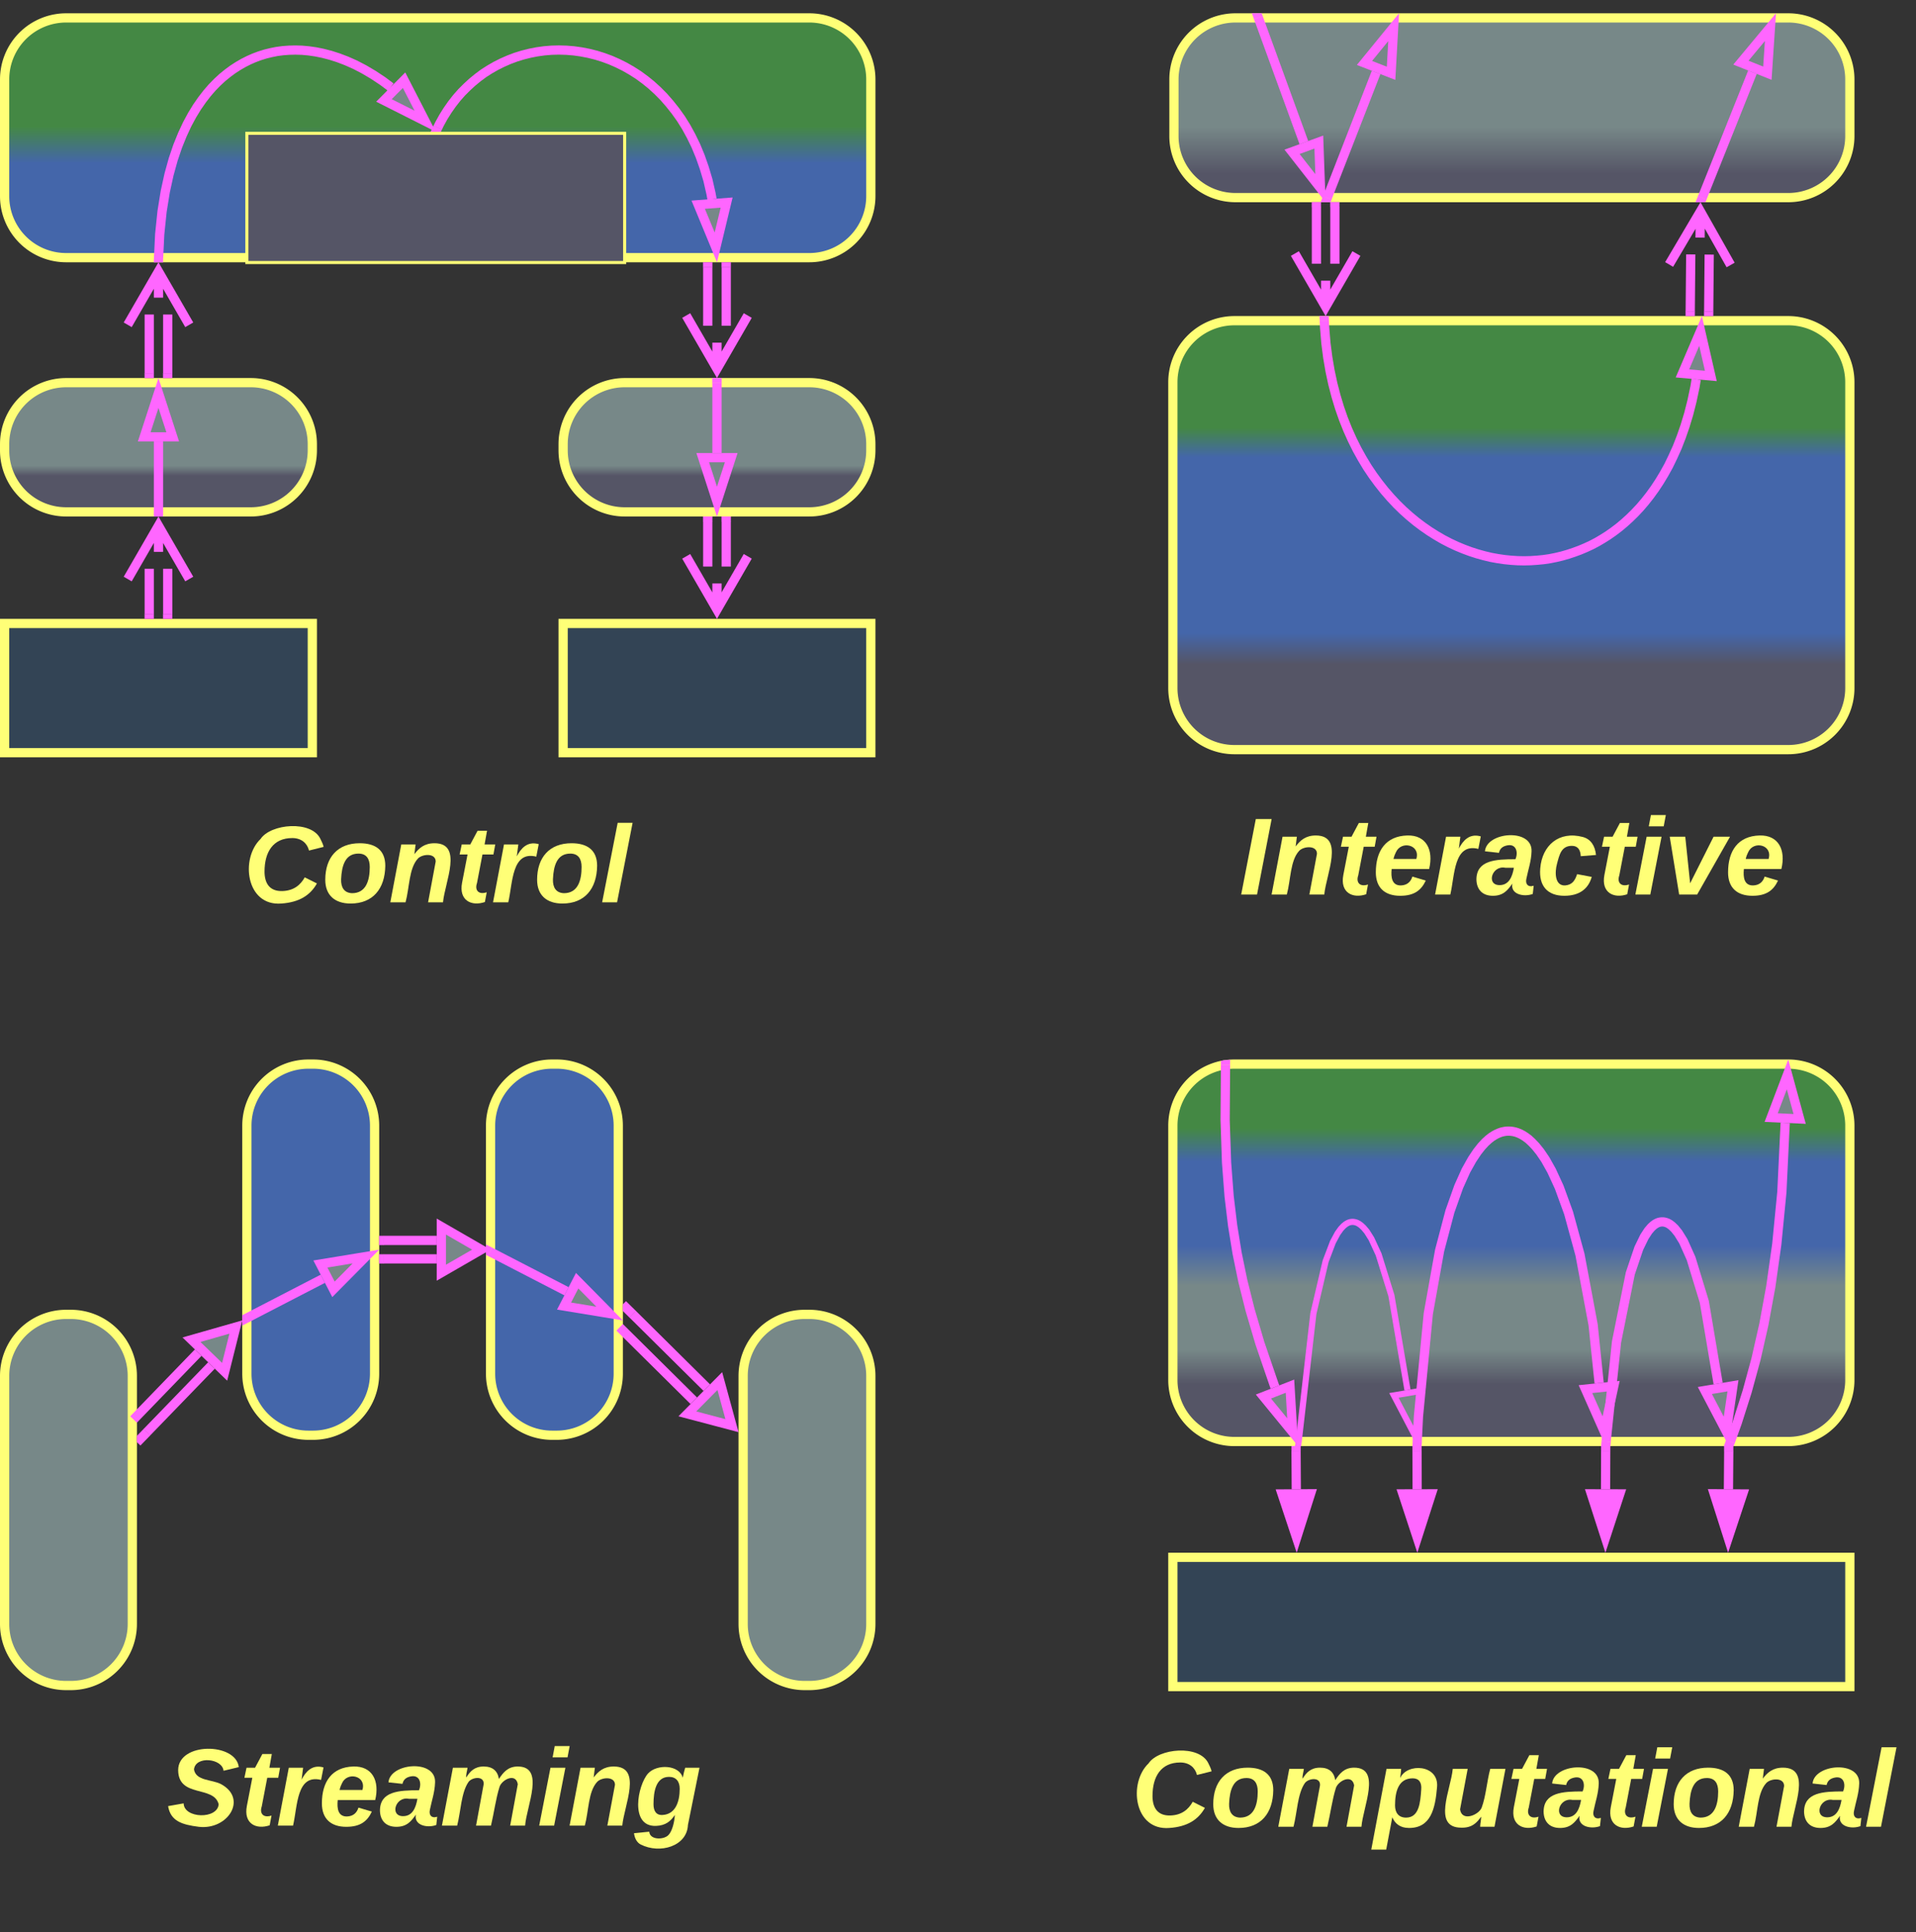 <svg xmlns="http://www.w3.org/2000/svg" xmlns:xlink="http://www.w3.org/1999/xlink" xmlns:lucid="lucid" width="622.65" height="627.94"><rect width="100%" height="100%" fill="#333333" stroke="none"/><g transform="translate(-478.5 -195.681)" lucid:page-tab-id="0_0"><path d="M839.65 748.8a6 6 0 0 1 6-6h248a6 6 0 0 1 6 6v67.32a6 6 0 0 1-6 6h-248a6 6 0 0 1-6-6z" stroke="#ff7" stroke-opacity="0" stroke-width="3" fill="#788" fill-opacity="0"/><use xlink:href="#a" transform="matrix(1,0,0,1,844.654,747.79) translate(1.451 41.569)"/><path d="M480 748.8a6 6 0 0 1 6-6h266.15a6 6 0 0 1 6 6V814a6 6 0 0 1-6 6H486a6 6 0 0 1-6-6z" stroke="#ff7" stroke-opacity="0" stroke-width="3" fill="#788" fill-opacity="0"/><use xlink:href="#b" transform="matrix(1,0,0,1,485,747.79) translate(47.735 41.194)"/><path d="M480 445.3a6 6 0 0 1 6-6h268.8a6 6 0 0 1 6 6v71.07a6 6 0 0 1-6 6H486a6 6 0 0 1-6-6z" stroke="#ff7" stroke-opacity="0" stroke-width="3" fill="#788" fill-opacity="0"/><use xlink:href="#c" transform="matrix(1,0,0,1,485,444.297) translate(72.537 44.632)"/><path d="M880 445.3a6 6 0 0 1 6-6h168a6 6 0 0 1 6 6v67.25a6 6 0 0 1-6 6H886a6 6 0 0 1-6-6z" stroke="#ff7" stroke-opacity="0" stroke-width="3" fill="#788" fill-opacity="0"/><use xlink:href="#d" transform="matrix(1,0,0,1,885,444.297) translate(-3.741 42.111)"/><path d="M480 340.04a20 20 0 0 1 20-20h60a20 20 0 0 1 20 20v2a20 20 0 0 1-20 20h-60a20 20 0 0 1-20-20z" stroke="#ff7" stroke-width="3" fill="url(#e)"/><path d="M480 221.5a20 20 0 0 1 20-20h241.5a20 20 0 0 1 20 20v37.92a20 20 0 0 1-20 20H500a20 20 0 0 1-20-20z" stroke="#ff7" stroke-width="3" fill="url(#f)"/><path d="M480 398.3h100v42H480z" stroke="#ff7" stroke-width="3" fill="#345"/><path d="M533 380.53v14.77M527 380.53v14.77M520 383.86l10-17.32 10 17.32m-10-17.32v8.5" stroke="#f6f" stroke-width="3" fill="none"/><path d="M534.48 396.8h-2.96v-1.54h2.96zM528.48 396.8h-2.96v-1.54h2.96z" stroke="#f6f" stroke-width=".05" fill="#f6f"/><path d="M661.5 340.04a20 20 0 0 1 20-20h60a20 20 0 0 1 20 20v2a20 20 0 0 1-20 20h-60a20 20 0 0 1-20-20z" stroke="#ff7" stroke-width="3" fill="url(#g)"/><path d="M661.5 398.3h100v42h-100z" stroke="#ff7" stroke-width="3" fill="#345"/><path d="M714.5 365.04v14.77M708.5 365.04v14.77" stroke="#f6f" stroke-width="3" fill="none"/><path d="M715.98 365.08H713v-1.54H716zM709.98 365.08H707v-1.54H710z" stroke="#f6f" stroke-width=".05" fill="#f6f"/><path d="M721.5 376.48l-10 17.32-10-17.32m10 17.32v-8.5M533 297.9v19.14M527 297.9v19.14M520 301.24l10-17.32 10 17.32m-10-17.32v8.5" stroke="#f6f" stroke-width="3" fill="none"/><path d="M534.48 318.54h-2.96V317h2.96zM528.48 318.54h-2.96V317h2.96z" stroke="#f6f" stroke-width=".05" fill="#f6f"/><path d="M714.5 282.42v19.13M708.5 282.42v19.13" stroke="#f6f" stroke-width="3" fill="none"/><path d="M715.98 282.46H713v-1.54H716zM709.98 282.46H707v-1.54H710z" stroke="#f6f" stroke-width=".05" fill="#f6f"/><path d="M721.5 298.22l-10 17.32-10-17.32m10 17.32v-8.5" stroke="#f6f" stroke-width="3" fill="none"/><path d="M558.73 239H681.5v42H558.73z" stroke="#ff7" fill="#556"/><path d="M530 339.16v22.88" stroke="#f6f" stroke-width="3" fill="none"/><path d="M530 323.4l4.63 14.26h-9.26z" stroke="#f6f" stroke-width="3" fill="#788"/><path d="M531.48 363.54h-2.96V362h2.96z" stroke="#f6f" stroke-width=".05" fill="#f6f"/><path d="M711.5 342.92v-22.88" stroke="#f6f" stroke-width="3" fill="none"/><path d="M711.5 358.7l-4.63-14.28h9.26z" stroke="#f6f" stroke-width="3" fill="#788"/><path d="M712.98 320.08H710v-1.54H713z" stroke="#f6f" stroke-width=".05" fill="#f6f"/><path d="M605.5 224l-2.56-1.92-3.13-2.08-3-1.77-2.88-1.5-2.77-1.23-2.67-1.02-2.56-.82-2.46-.64-2.36-.48-2.28-.33-2.2-.2-2.13-.06-2.08.05-2 .15-1.95.26-1.9.38-1.87.46-1.82.57-1.8.67-1.75.77-1.74.88-1.73 1-1.7 1.1-1.68 1.24-1.7 1.38-1.66 1.53-1.66 1.7-1.65 1.9-1.64 2.13-1.64 2.36-1.62 2.65-1.6 2.97-1.55 3.34-1.53 3.78-1.45 4.28-1.35 4.88-1.22 5.57-1.04 6.43-.77 7.43-.37 7.66" stroke="#f6f" stroke-width="3" stroke-linejoin="round" fill="none"/><path d="M616.67 235.08l-13.4-6.76 6.54-6.58z" stroke="#f6f" stroke-width="3" fill="#788"/><path d="M531.5 279.4l-.02 1.52h-2.96l.04-1.57z" stroke="#f6f" stroke-width=".05" fill="#f6f"/><path d="M620.77 237.15l.53-1.12 1.28-2.32 1.37-2.18 1.44-2.06 1.52-1.94 1.6-1.82 1.7-1.7 1.74-1.6 1.83-1.5 1.88-1.4 1.97-1.26 2.02-1.16 2.1-1.05 2.14-.94 2.2-.83 2.26-.7 2.3-.58 2.33-.46 2.36-.33 2.4-.2 2.4-.06 2.43.07 2.42.2 2.42.34 2.42.47 2.4.6 2.37.74 2.35.87 2.32 1.02 2.28 1.14 2.23 1.28 2.2 1.4 2.14 1.57 2.1 1.7 2.03 1.86 1.98 2 1.9 2.18 1.86 2.34 1.8 2.52 1.7 2.72 1.6 2.93 1.54 3.16 1.42 3.43 1.3 3.7 1.2 4 1 4.37.35 1.9" stroke="#f6f" stroke-width="3" stroke-linejoin="round" fill="none"/><path d="M622.1 237.75l-.35.75h-3.27l.97-2.03z" stroke="#f6f" stroke-width=".05" fill="#f6f"/><path d="M711.13 276.08l-5.73-13.87 9.24-.7z" stroke="#f6f" stroke-width="3" fill="#788"/><path d="M859.65 319.9a20 20 0 0 1 20-20h180a20 20 0 0 1 20 20v99.4a20 20 0 0 1-20 20h-180a20 20 0 0 1-20-20z" stroke="#ff7" stroke-width="3" fill="url(#h)"/><path d="M860 221.5a20 20 0 0 1 20-20h179.65a20 20 0 0 1 20 20v18.4a20 20 0 0 1-20 20H880a20 20 0 0 1-20-20z" stroke="#ff7" stroke-width="3" fill="url(#i)"/><path d="M912.3 262.9v18.5M906.3 262.9v18.5" stroke="#f6f" stroke-width="3" fill="none"/><path d="M913.76 262.94h-2.95v-1.54h2.96zM907.76 262.94h-2.95v-1.54h2.96z" stroke="#f6f" stroke-width=".05" fill="#f6f"/><path d="M919.3 278.08l-10 17.32-10-17.32m10 17.32v-8.5" stroke="#f6f" stroke-width="3" fill="none"/><path d="M1029.73 318.92l-.4 2.45-.97 4.6-1.07 4.22-1.18 3.9-1.25 3.6-1.3 3.34-1.4 3.1-1.4 2.9-1.48 2.67-1.52 2.52-1.54 2.33-1.57 2.17-1.6 2.03-1.63 1.9-1.66 1.77-1.68 1.65-1.7 1.54-1.73 1.45-1.75 1.33-1.77 1.24-1.8 1.14-1.8 1.06-1.85.97-1.87.87-1.9.8-1.9.7-1.93.64-1.97.57-1.98.47-2 .4-2.05.3-2.06.2-2.08.14-2.1.05-2.13-.04-2.15-.14-2.17-.22-2.17-.32-2.2-.4-2.2-.53-2.24-.62-2.24-.72-2.23-.83-2.24-.93-2.24-1.05-2.23-1.16-2.2-1.28-2.22-1.4-2.16-1.5-2.16-1.63-2.13-1.76-2.1-1.88-2.05-2-2-2.14-1.97-2.27-1.9-2.4-1.86-2.53-1.8-2.68-1.7-2.82-1.65-2.97-1.56-3.13-1.47-3.28-1.38-3.45-1.27-3.63-1.15-3.8-1.04-4-.9-4.2-.75-4.4-.6-4.64-.4-4.88-.13-2.45" stroke="#f6f" stroke-width="3" stroke-linejoin="round" fill="none"/><path d="M1031.14 303.24l3.34 14.62-9.23-.83z" stroke="#f6f" stroke-width="3" fill="#788"/><path d="M910.35 299.87l-2.95.14-.08-1.6h2.96z" stroke="#f6f" stroke-width=".05" fill="#f6f"/><path d="M1033.95 278.42l-.17 18.5M1027.95 278.36l-.17 18.5M1020.92 281.63l10.17-17.23 9.82 17.4m-9.83-17.4l-.1 8.5" stroke="#f6f" stroke-width="3" fill="none"/><path d="M1035.26 296.9l-.02 1.5h-2.95v-1.52zM1029.26 296.85l-.02 1.55h-2.95v-1.58z" stroke="#f6f" stroke-width=".05" fill="#f6f"/><path d="M902.23 242.03l-14.8-40.62" stroke="#f6f" stroke-width="3" fill="none"/><path d="M907.62 256.84l-9.24-11.82 8.7-3.17z" stroke="#f6f" stroke-width="3" fill="#788"/><path d="M888.83 200.94l-2.78 1-.7-1.94h3.13z" stroke="#f6f" stroke-width=".05" fill="#f6f"/><path d="M925.7 219.22L909.82 260" stroke="#f6f" stroke-width="3" fill="none"/><path d="M931.4 204.52l-.84 14.98-8.64-3.36z" stroke="#f6f" stroke-width="3" fill="#788"/><path d="M911.22 260.5l-.35.9h-3.17l.77-1.97z" stroke="#f6f" stroke-width=".05" fill="#f6f"/><path d="M1048 219.15L1031.67 260" stroke="#f6f" stroke-width="3" fill="none"/><path d="M1053.85 204.5l-1 14.97-8.6-3.43z" stroke="#f6f" stroke-width="3" fill="#788"/><path d="M1033.06 260.52l-.36.88h-3.17l.8-1.98z" stroke="#f6f" stroke-width=".05" fill="#f6f"/><path d="M558.73 561.5a20 20 0 0 1 20-20h1.5a20 20 0 0 1 20 20v80.62a20 20 0 0 1-20 20h-1.5a20 20 0 0 1-20-20zM637.92 561.5a20 20 0 0 1 20-20h1.5a20 20 0 0 1 20 20v80.62a20 20 0 0 1-20 20h-1.5a20 20 0 0 1-20-20z" stroke="#ff7" stroke-width="3" fill="#46a"/><path d="M620.43 604.8h-17.2M620.43 598.8h-17.2" stroke="#f6f" stroke-width="3" fill="none"/><path d="M634.92 601.8l-13 7.5v-15z" stroke="#f6f" stroke-width="3" fill="#788"/><path d="M603.27 606.3h-1.54v-2.96h1.54zM603.27 600.3h-1.54v-2.96h1.54z" stroke="#f6f" stroke-width=".05" fill="#f6f"/><path d="M480 642.84a20 20 0 0 1 20-20h1.5a20 20 0 0 1 20 20v80.62a20 20 0 0 1-20 20H500a20 20 0 0 1-20-20z" stroke="#ff7" stroke-width="3" fill="#788"/><path d="M547.22 639.45l-21.02 21.72M542.9 635.28l-21 21.72" stroke="#f6f" stroke-width="3" fill="none"/><path d="M555.14 626.95l-3.64 14.55-10.78-10.43z" stroke="#f6f" stroke-width="3" fill="#788"/><path d="M527.3 662.17l-3.17 3.26-1.13-1.1v-1.98l2.17-2.23z" stroke="#f6f" stroke-width=".05" fill="#f6f"/><path stroke="#f6f" stroke-width=".05" fill="#f6f"/><path d="M720 642.84a20 20 0 0 1 20-20h1.5a20 20 0 0 1 20 20v80.62a20 20 0 0 1-20 20H740a20 20 0 0 1-20-20z" stroke="#ff7" stroke-width="3" fill="#788"/><path d="M703.97 650.92l-24.1-23.87M708.2 646.66l-24.1-23.88" stroke="#f6f" stroke-width="3" fill="none"/><path d="M716.37 659l-14.5-3.83 10.55-10.65z" stroke="#f6f" stroke-width="3" fill="#788"/><path d="M680.94 626.03l-.02.02V626zM685.17 621.76l-2.08 2.1-2.18-2.15v-2.1l1.02-1.03z" stroke="#f6f" stroke-width=".05" fill="#f6f"/><path d="M662.6 615.33l-24.84-12.83" stroke="#f6f" stroke-width="3" fill="none"/><path d="M676.6 622.57l-14.8-2.43 4.26-8.24z" stroke="#f6f" stroke-width="3" fill="#788"/><path d="M638.47 601.2l-1.36 2.63-.68-.36v-3.32z" stroke="#f6f" stroke-width=".05" fill="#f6f"/><path d="M583.4 611.27l-24.84 12.84" stroke="#f6f" stroke-width="3" fill="none"/><path d="M597.42 604.04l-10.55 10.66-4.25-8.23z" stroke="#f6f" stroke-width="3" fill="#788"/><path d="M559.27 625.4l-2.04 1.06v-3.32l.7-.36z" stroke="#f6f" stroke-width=".05" fill="#f6f"/><path d="M859.65 561.5a20 20 0 0 1 20-20h180a20 20 0 0 1 20 20v82.66a20 20 0 0 1-20 20h-180a20 20 0 0 1-20-20z" stroke="#ff7" stroke-width="3" fill="url(#j)"/><path d="M892.84 646.45l-.3-.78-4.62-13.5-3.18-10.8-2.38-9.5-1.84-8.96-1.45-8.96-1.14-9.54-.83-10.9-.47-13.8.13-17.98" stroke="#f6f" stroke-width="3" stroke-linejoin="round" fill="none"/><path d="M898.58 661.14l-9.5-11.6 8.63-3.37z" stroke="#f6f" stroke-width="3" fill="#788"/><path d="M878.23 541.77l-2.95-.02v-1.25l1-.24 1.96-.15z" stroke="#f6f" stroke-width=".05" fill="#f6f"/><path d="M859.65 701.8h220v42h-220z" stroke="#ff7" stroke-width="3" fill="#345"/><path d="M935.9 647.42l-5.23-30.7-4.16-13.37-2.34-5.07-1.5-2.38-1.08-1.28-.82-.75-.66-.47-.56-.3-.5-.18-.46-.1-.44-.05-.43.02-.43.06-.46.14-.5.23-.56.35-.67.55-.83.88-1.08 1.5-1.53 2.85-2.36 6.22-3.98 16.98-4.84 42.12" stroke="#f6f" stroke-width="2" stroke-linejoin="round" fill="none"/><path d="M938.45 662.47l-6.96-13.3 9.13-1.54z" stroke="#f6f" stroke-width="2" fill="#788"/><path d="M901.43 664.76l-.1.9h-1.97l.13-1.13z" stroke="#f6f" stroke-width=".05" fill="#f6f"/><path d="M998.18 645.15l-1.96-18.93-4.27-22.8-3.7-13.54-3.05-8.37-2.48-5.38-2.03-3.62-1.7-2.5-1.45-1.8-1.24-1.3-1.08-1-.98-.73-.88-.57-.82-.43-.76-.33-.72-.24-.7-.17-.66-.1-.66-.06h-.65l-.67.06-.67.12-.7.17-.7.25-.76.33-.8.44-.9.57-.95.75-1.08.98-1.22 1.32-1.4 1.78-1.66 2.5-1.98 3.54-2.36 5.26-2.85 8.03-3.35 12.7-3.68 20.54-3.2 33.4-.4 8.17" stroke="#f6f" stroke-width="3" stroke-linejoin="round" fill="none"/><path d="M999.8 660.83l-6.07-13.7 9.22-.97z" stroke="#f6f" stroke-width="3" fill="#788"/><path d="M940.54 664.2l-.07 1.46h-2.95l.08-1.6z" stroke="#f6f" stroke-width=".05" fill="#f6f"/><path d="M1036.85 645.33l-4.5-26.6-4.3-14.07-2.5-5.57-1.66-2.68-1.18-1.46-.9-.86-.72-.55-.6-.34-.56-.22-.5-.13-.46-.07h-.46l-.45.05-.48.1-.52.2-.56.3-.64.45-.76.7-.96 1.12-1.26 1.94-1.8 3.7-2.77 8.18-4.48 22.28-3.38 32.37" stroke="#f6f" stroke-width="3" stroke-linejoin="round" fill="none"/><path d="M1039.5 660.88l-6.97-13.3 9.14-1.54z" stroke="#f6f" stroke-width="3" fill="#788"/><path d="M1001.94 664.3l-.15 1.36h-2.97l.17-1.68z" stroke="#f6f" stroke-width=".05" fill="#f6f"/><path d="M1058.64 560.6l-1.08 22.54-1.66 16.96-1.95 13.8-2.24 12.2-2.55 11.23-2.88 10.57-3.22 10.13-2.24 6.22" stroke="#f6f" stroke-width="3" stroke-linejoin="round" fill="none"/><path d="M1059.4 544.85l3.94 14.47-9.26-.44z" stroke="#f6f" stroke-width="3" fill="#788"/><path d="M1042.2 664.72l-.33.94h-3.14l.7-1.94z" stroke="#f6f" stroke-width=".05" fill="#f6f"/><path d="M899.76 679.67l-.08-12.5" stroke="#f6f" stroke-width="3" fill="none"/><path d="M899.86 695.44l-4.73-14.24 9.27-.06z" stroke="#f6f" stroke-width="3" fill="#f6f"/><path d="M901.16 667.2h-2.95v-1.54h2.95z" stroke="#f6f" stroke-width=".05" fill="#f6f"/><path d="M939.03 679.67l-.03-12.5" stroke="#f6f" stroke-width="3" fill="none"/><path d="M939.08 695.44l-4.68-14.26 9.27-.02z" stroke="#f6f" stroke-width="3" fill="#f6f"/><path d="M940.48 667.2h-2.96v-1.54h2.95z" stroke="#f6f" stroke-width=".05" fill="#f6f"/><path d="M1000.27 679.67l.04-12.5" stroke="#f6f" stroke-width="3" fill="none"/><path d="M1000.23 695.44l-4.6-14.28 9.27.02z" stroke="#f6f" stroke-width="3" fill="#f6f"/><path d="M1001.78 667.2h-2.95v-1.54h2.96z" stroke="#f6f" stroke-width=".05" fill="#f6f"/><path d="M1040.2 679.67l.1-12.5" stroke="#f6f" stroke-width="3" fill="none"/><path d="M1040.12 695.44l-4.55-14.3 9.27.06z" stroke="#f6f" stroke-width="3" fill="#f6f"/><path d="M1041.77 667.2h-2.95v-1.54h2.96z" stroke="#f6f" stroke-width=".05" fill="#f6f"/><defs><path d="M161-211c-63 0-91 46-91 110 0 39 17 65 58 64 38-1 60-20 74-45l40 20C220-23 184 0 125 4 9 13-10-144 57-208c33-50 166-62 196-1 4 8 9 18 11 27l-48 12c-6-24-25-41-55-41" id="k" fill="#ff7"/><path d="M124-194c51 0 84 22 84 74C207-44 167 4 94 4 43 4 11-23 11-74c0-74 41-120 113-120zM99-30c46 0 58-42 58-86 0-27-11-44-37-44-44 0-55 40-57 84-1 27 10 45 36 46" id="l" fill="#ff7"/><path d="M255-194c90 0 29 129 24 194h-49l25-136c-7-39-53-14-60 9-12 38-18 85-28 127h-49l25-136c2-29-39-23-50-7C69-108 68-47 56 0H6l36-190h48c-1 10-6 24-4 32 12-20 27-36 57-36s46 15 50 41c14-21 29-41 62-41" id="m" fill="#ff7"/><path d="M156-122c2-23-7-37-28-37-47 0-58 44-58 89 0 24 12 40 36 40 43 0 47-49 50-92zM-8 75l50-265h48c0 10-3 24-3 30 22-50 127-45 121 29-6 73-21 135-92 135-29 0-46-14-55-35L41 75H-8" id="n" fill="#ff7"/><path d="M69 3c-96 0-34-126-28-193h49L65-57c6 42 62 18 71-6 14-38 17-86 28-127h50L178 0h-47c0-11 4-26 3-33-14 20-30 37-65 36" id="o" fill="#ff7"/><path d="M72-63c-8 23 5 39 32 30L98-1C54 14 12-6 23-64l18-93H15l7-33h28l24-45h31l-8 45h35l-6 33H90" id="p" fill="#ff7"/><path d="M166-52c-4 17 5 29 24 23l-3 27c-30 11-74 1-67-34C105-15 91 4 56 4 23 4 3-15 2-49c0-64 63-67 128-67 10-22 3-53-29-45-13 3-22 10-25 24l-46-5c5-64 156-77 153 0-1 33-11 60-17 90zM97-88c-44-9-64 57-19 57 31 0 42-28 47-57H97" id="q" fill="#ff7"/><path d="M50-224l7-37h49l-7 37H50zM6 0l37-190h49L55 0H6" id="r" fill="#ff7"/><path d="M151-194c95 0 34 128 28 194h-49l25-134c0-29-45-25-59-9C67-111 69-48 56 0H6l36-190h47l-4 32c15-20 33-36 66-36" id="s" fill="#ff7"/><path d="M6 0l51-261h49L55 0H6" id="t" fill="#ff7"/><g id="a"><use transform="matrix(0.099,0,0,0.099,0,0)" xlink:href="#k"/><use transform="matrix(0.099,0,0,0.099,25.58,0)" xlink:href="#l"/><use transform="matrix(0.099,0,0,0.099,47.21,0)" xlink:href="#m"/><use transform="matrix(0.099,0,0,0.099,78.815,0)" xlink:href="#n"/><use transform="matrix(0.099,0,0,0.099,100.444,0)" xlink:href="#o"/><use transform="matrix(0.099,0,0,0.099,122.074,0)" xlink:href="#p"/><use transform="matrix(0.099,0,0,0.099,133.827,0)" xlink:href="#q"/><use transform="matrix(0.099,0,0,0.099,153.58,0)" xlink:href="#p"/><use transform="matrix(0.099,0,0,0.099,165.333,0)" xlink:href="#r"/><use transform="matrix(0.099,0,0,0.099,175.21,0)" xlink:href="#l"/><use transform="matrix(0.099,0,0,0.099,196.84,0)" xlink:href="#s"/><use transform="matrix(0.099,0,0,0.099,218.469,0)" xlink:href="#q"/><use transform="matrix(0.099,0,0,0.099,238.222,0)" xlink:href="#t"/></g><path d="M178-136c88 48 22 151-73 140C49-3 12-15 4-64l51-9c1 50 111 53 115 3-16-63-132-20-133-112 0-93 190-91 199-10l-50 12c-4-41-93-50-97-4 7 38 59 32 89 48" id="u" fill="#ff7"/><path d="M84-151c13-25 34-51 72-40l-8 41C67-170 71-64 56 0H6l36-190h47" id="v" fill="#ff7"/><path d="M114-194c63-2 87 48 72 110H63c-3 28 1 55 31 54 21-1 32-13 37-29l44 13C160-14 137 4 91 4 41 4 11-22 11-73c0-71 33-119 103-121zm30 77c14-47-50-61-67-22-3 6-6 13-8 22h75" id="w" fill="#ff7"/><path d="M45-171c29-32 103-29 114 14 2-11 5-23 8-33h47L176-2c-3 70-92 96-155 64C9 56 1 42-1 25l50-5c2 28 48 27 63 11 13-13 20-45 21-66-13 20-30 35-62 36-87 3-60-134-26-172zM94-35c41-3 55-43 55-86 0-24-12-39-35-39-43 0-51 48-51 90 0 22 9 37 31 35" id="x" fill="#ff7"/><g id="b"><use transform="matrix(0.099,0,0,0.099,0,0)" xlink:href="#u"/><use transform="matrix(0.099,0,0,0.099,23.704,0)" xlink:href="#p"/><use transform="matrix(0.099,0,0,0.099,35.457,0)" xlink:href="#v"/><use transform="matrix(0.099,0,0,0.099,49.284,0)" xlink:href="#w"/><use transform="matrix(0.099,0,0,0.099,69.037,0)" xlink:href="#q"/><use transform="matrix(0.099,0,0,0.099,88.79,0)" xlink:href="#m"/><use transform="matrix(0.099,0,0,0.099,120.395,0)" xlink:href="#r"/><use transform="matrix(0.099,0,0,0.099,130.272,0)" xlink:href="#s"/><use transform="matrix(0.099,0,0,0.099,151.901,0)" xlink:href="#x"/></g><g id="c"><use transform="matrix(0.099,0,0,0.099,0,0)" xlink:href="#k"/><use transform="matrix(0.099,0,0,0.099,25.58,0)" xlink:href="#l"/><use transform="matrix(0.099,0,0,0.099,47.21,0)" xlink:href="#s"/><use transform="matrix(0.099,0,0,0.099,68.84,0)" xlink:href="#p"/><use transform="matrix(0.099,0,0,0.099,80.593,0)" xlink:href="#v"/><use transform="matrix(0.099,0,0,0.099,94.42,0)" xlink:href="#l"/><use transform="matrix(0.099,0,0,0.099,116.049,0)" xlink:href="#t"/></g><path d="M6 0l48-248h52L58 0H6" id="y" fill="#ff7"/><path d="M67-101c-8 29-7 73 27 71 23-2 32-16 39-37l48 9C170-19 141 4 91 4 36 4 7-28 12-86c6-75 61-124 140-103 26 7 40 29 43 59l-50 4c-1-20-9-34-29-34-35 0-41 29-49 59" id="z" fill="#ff7"/><path d="M109 0H50L19-190h51L86-37l77-153h54" id="A" fill="#ff7"/><g id="d"><use transform="matrix(0.099,0,0,0.099,0,0)" xlink:href="#y"/><use transform="matrix(0.099,0,0,0.099,9.877,0)" xlink:href="#s"/><use transform="matrix(0.099,0,0,0.099,31.506,0)" xlink:href="#p"/><use transform="matrix(0.099,0,0,0.099,43.259,0)" xlink:href="#w"/><use transform="matrix(0.099,0,0,0.099,63.012,0)" xlink:href="#v"/><use transform="matrix(0.099,0,0,0.099,76.84,0)" xlink:href="#q"/><use transform="matrix(0.099,0,0,0.099,96.593,0)" xlink:href="#z"/><use transform="matrix(0.099,0,0,0.099,116.346,0)" xlink:href="#p"/><use transform="matrix(0.099,0,0,0.099,128.099,0)" xlink:href="#r"/><use transform="matrix(0.099,0,0,0.099,137.975,0)" xlink:href="#A"/><use transform="matrix(0.099,0,0,0.099,157.728,0)" xlink:href="#w"/></g><linearGradient gradientUnits="userSpaceOnUse" id="e" x1="480" y1="362.04" x2="480" y2="320.04"><stop offset="27.9%" stop-color="#556"/><stop offset="35.87%" stop-color="#788"/></linearGradient><linearGradient gradientUnits="userSpaceOnUse" id="f" x1="480" y1="279.42" x2="480" y2="201.5"><stop offset="39.49%" stop-color="#46a"/><stop offset="54.71%" stop-color="#484"/></linearGradient><linearGradient gradientUnits="userSpaceOnUse" id="g" x1="661.5" y1="362.04" x2="661.5" y2="320.04"><stop offset="27.9%" stop-color="#556"/><stop offset="35.87%" stop-color="#788"/></linearGradient><linearGradient gradientUnits="userSpaceOnUse" id="h" x1="859.65" y1="439.3" x2="859.65" y2="299.9"><stop offset="19.93%" stop-color="#556"/><stop offset="27.17%" stop-color="#46a"/><stop offset="68.12%" stop-color="#46a"/><stop offset="75%" stop-color="#484"/></linearGradient><linearGradient gradientUnits="userSpaceOnUse" id="i" x1="860" y1="201.5" x2="860" y2="259.9"><stop offset="60.51%" stop-color="#788"/><stop offset="86.59%" stop-color="#556"/></linearGradient><linearGradient gradientUnits="userSpaceOnUse" id="j" x1="859.65" y1="664.16" x2="859.65" y2="541.5"><stop offset="15.22%" stop-color="#556"/><stop offset="24.28%" stop-color="#788"/><stop offset="41.3%" stop-color="#788"/><stop offset="51.81%" stop-color="#46a"/><stop offset="74.28%" stop-color="#46a"/><stop offset="82.97%" stop-color="#484"/></linearGradient></defs></g></svg>